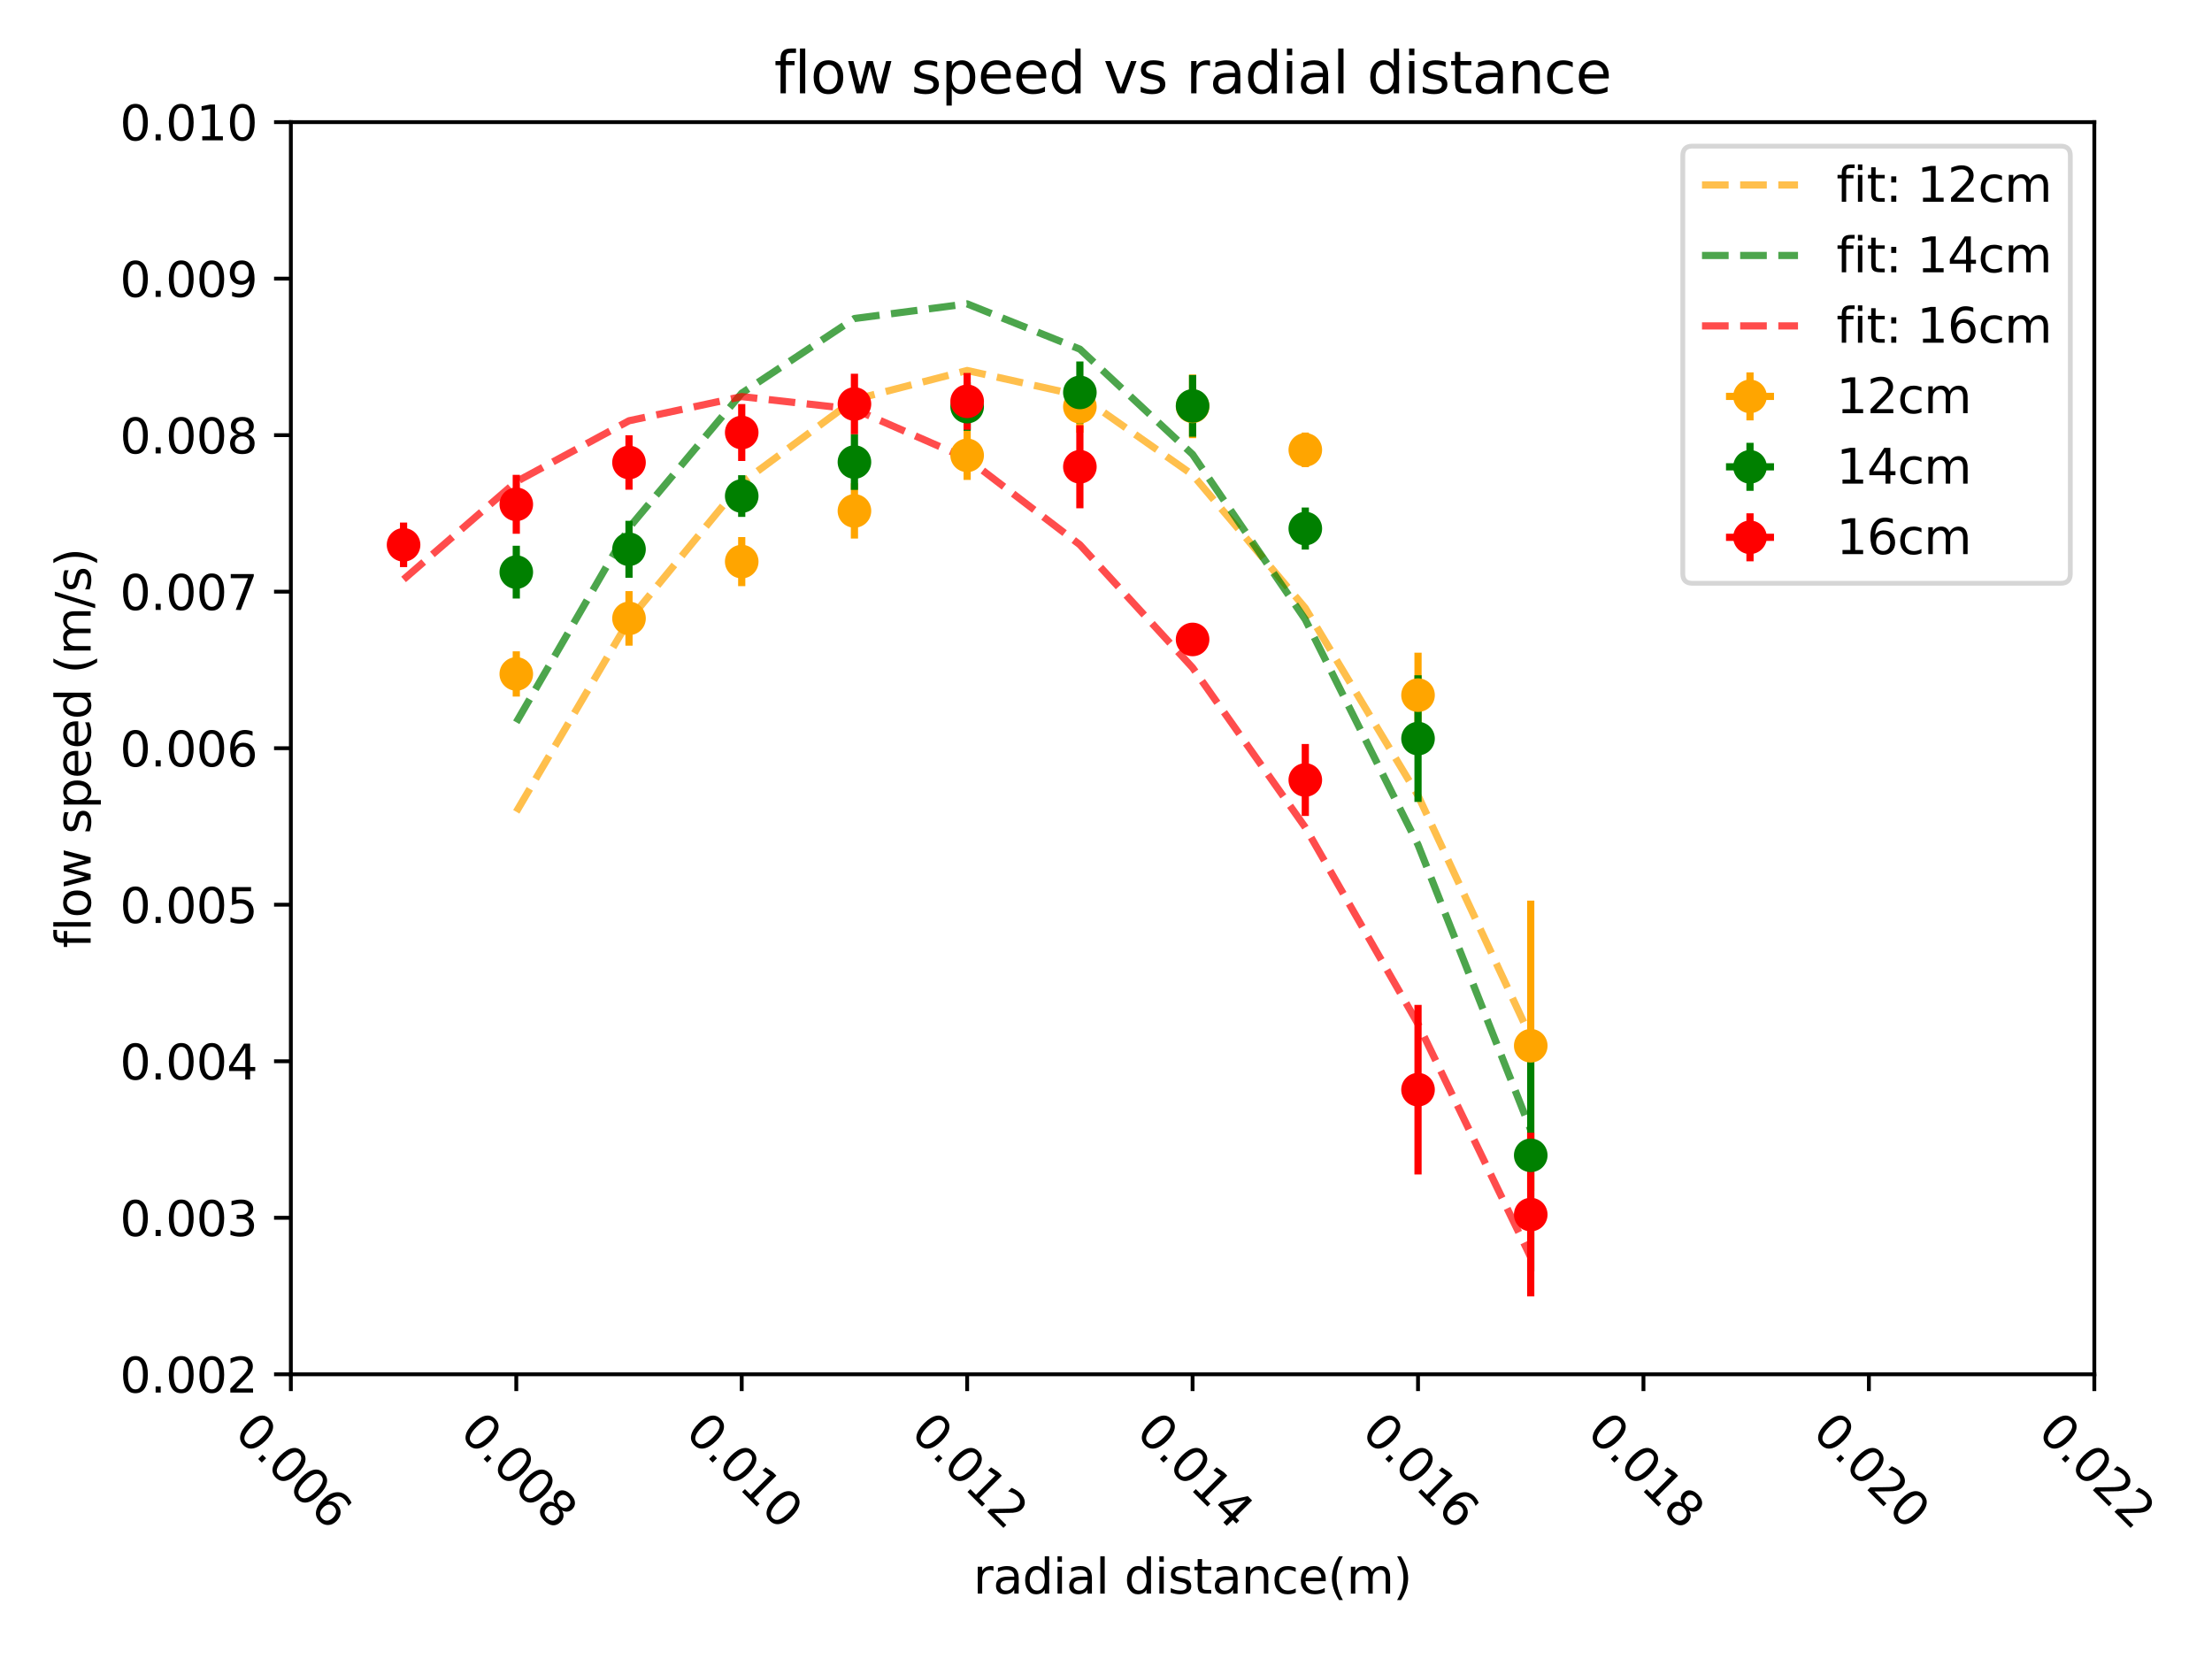 <?xml version="1.0" encoding="utf-8" standalone="no"?>
<!DOCTYPE svg PUBLIC "-//W3C//DTD SVG 1.1//EN"
  "http://www.w3.org/Graphics/SVG/1.1/DTD/svg11.dtd">
<svg xmlns:xlink="http://www.w3.org/1999/xlink" width="460.8pt" height="345.6pt" viewBox="0 0 460.8 345.6" xmlns="http://www.w3.org/2000/svg" version="1.1">
 <defs>
  <style type="text/css">*{stroke-linejoin: round; stroke-linecap: butt}</style>
 </defs>
 <g id="figure_1">
  <g id="patch_1">
   <path d="M 0 345.6 
L 460.8 345.6 
L 460.8 0 
L 0 0 
z
" style="fill: #ffffff"/>
  </g>
  <g id="axes_1">
   <g id="patch_2">
    <path d="M 60.59 286.291 
L 436.286 286.291 
L 436.286 25.44 
L 60.59 25.44 
z
" style="fill: #ffffff"/>
   </g>
   <g id="matplotlib.axis_1">
    <g id="xtick_1">
     <g id="line2d_1">
      <defs>
       <path id="m5f12d3d224" d="M 0 0 
L 0 3.5 
" style="stroke: #000000; stroke-width: 0.8"/>
      </defs>
      <g>
       <use xlink:href="#m5f12d3d224" x="60.59" y="286.291" style="stroke: #000000; stroke-width: 0.8"/>
      </g>
     </g>
     <g id="text_1">
      <!-- 0.006 -->
      <g transform="translate(48.517 298.664) rotate(-315) scale(0.1 -0.1)">
       <defs>
        <path id="DejaVuSans-30" d="M 2034 4250 
Q 1547 4250 1301 3770 
Q 1056 3291 1056 2328 
Q 1056 1369 1301 889 
Q 1547 409 2034 409 
Q 2525 409 2770 889 
Q 3016 1369 3016 2328 
Q 3016 3291 2770 3770 
Q 2525 4250 2034 4250 
z
M 2034 4750 
Q 2819 4750 3233 4129 
Q 3647 3509 3647 2328 
Q 3647 1150 3233 529 
Q 2819 -91 2034 -91 
Q 1250 -91 836 529 
Q 422 1150 422 2328 
Q 422 3509 836 4129 
Q 1250 4750 2034 4750 
z
" transform="scale(0.016)"/>
        <path id="DejaVuSans-2e" d="M 684 794 
L 1344 794 
L 1344 0 
L 684 0 
L 684 794 
z
" transform="scale(0.016)"/>
        <path id="DejaVuSans-36" d="M 2113 2584 
Q 1688 2584 1439 2293 
Q 1191 2003 1191 1497 
Q 1191 994 1439 701 
Q 1688 409 2113 409 
Q 2538 409 2786 701 
Q 3034 994 3034 1497 
Q 3034 2003 2786 2293 
Q 2538 2584 2113 2584 
z
M 3366 4563 
L 3366 3988 
Q 3128 4100 2886 4159 
Q 2644 4219 2406 4219 
Q 1781 4219 1451 3797 
Q 1122 3375 1075 2522 
Q 1259 2794 1537 2939 
Q 1816 3084 2150 3084 
Q 2853 3084 3261 2657 
Q 3669 2231 3669 1497 
Q 3669 778 3244 343 
Q 2819 -91 2113 -91 
Q 1303 -91 875 529 
Q 447 1150 447 2328 
Q 447 3434 972 4092 
Q 1497 4750 2381 4750 
Q 2619 4750 2861 4703 
Q 3103 4656 3366 4563 
z
" transform="scale(0.016)"/>
       </defs>
       <use xlink:href="#DejaVuSans-30"/>
       <use xlink:href="#DejaVuSans-2e" x="63.623"/>
       <use xlink:href="#DejaVuSans-30" x="95.41"/>
       <use xlink:href="#DejaVuSans-30" x="159.033"/>
       <use xlink:href="#DejaVuSans-36" x="222.656"/>
      </g>
     </g>
    </g>
    <g id="xtick_2">
     <g id="line2d_2">
      <g>
       <use xlink:href="#m5f12d3d224" x="107.552" y="286.291" style="stroke: #000000; stroke-width: 0.8"/>
      </g>
     </g>
     <g id="text_2">
      <!-- 0.008 -->
      <g transform="translate(95.479 298.664) rotate(-315) scale(0.1 -0.1)">
       <defs>
        <path id="DejaVuSans-38" d="M 2034 2216 
Q 1584 2216 1326 1975 
Q 1069 1734 1069 1313 
Q 1069 891 1326 650 
Q 1584 409 2034 409 
Q 2484 409 2743 651 
Q 3003 894 3003 1313 
Q 3003 1734 2745 1975 
Q 2488 2216 2034 2216 
z
M 1403 2484 
Q 997 2584 770 2862 
Q 544 3141 544 3541 
Q 544 4100 942 4425 
Q 1341 4750 2034 4750 
Q 2731 4750 3128 4425 
Q 3525 4100 3525 3541 
Q 3525 3141 3298 2862 
Q 3072 2584 2669 2484 
Q 3125 2378 3379 2068 
Q 3634 1759 3634 1313 
Q 3634 634 3220 271 
Q 2806 -91 2034 -91 
Q 1263 -91 848 271 
Q 434 634 434 1313 
Q 434 1759 690 2068 
Q 947 2378 1403 2484 
z
M 1172 3481 
Q 1172 3119 1398 2916 
Q 1625 2713 2034 2713 
Q 2441 2713 2670 2916 
Q 2900 3119 2900 3481 
Q 2900 3844 2670 4047 
Q 2441 4250 2034 4250 
Q 1625 4250 1398 4047 
Q 1172 3844 1172 3481 
z
" transform="scale(0.016)"/>
       </defs>
       <use xlink:href="#DejaVuSans-30"/>
       <use xlink:href="#DejaVuSans-2e" x="63.623"/>
       <use xlink:href="#DejaVuSans-30" x="95.41"/>
       <use xlink:href="#DejaVuSans-30" x="159.033"/>
       <use xlink:href="#DejaVuSans-38" x="222.656"/>
      </g>
     </g>
    </g>
    <g id="xtick_3">
     <g id="line2d_3">
      <g>
       <use xlink:href="#m5f12d3d224" x="154.514" y="286.291" style="stroke: #000000; stroke-width: 0.8"/>
      </g>
     </g>
     <g id="text_3">
      <!-- 0.010 -->
      <g transform="translate(142.441 298.664) rotate(-315) scale(0.1 -0.1)">
       <defs>
        <path id="DejaVuSans-31" d="M 794 531 
L 1825 531 
L 1825 4091 
L 703 3866 
L 703 4441 
L 1819 4666 
L 2450 4666 
L 2450 531 
L 3481 531 
L 3481 0 
L 794 0 
L 794 531 
z
" transform="scale(0.016)"/>
       </defs>
       <use xlink:href="#DejaVuSans-30"/>
       <use xlink:href="#DejaVuSans-2e" x="63.623"/>
       <use xlink:href="#DejaVuSans-30" x="95.41"/>
       <use xlink:href="#DejaVuSans-31" x="159.033"/>
       <use xlink:href="#DejaVuSans-30" x="222.656"/>
      </g>
     </g>
    </g>
    <g id="xtick_4">
     <g id="line2d_4">
      <g>
       <use xlink:href="#m5f12d3d224" x="201.476" y="286.291" style="stroke: #000000; stroke-width: 0.8"/>
      </g>
     </g>
     <g id="text_4">
      <!-- 0.012 -->
      <g transform="translate(189.403 298.664) rotate(-315) scale(0.1 -0.1)">
       <defs>
        <path id="DejaVuSans-32" d="M 1228 531 
L 3431 531 
L 3431 0 
L 469 0 
L 469 531 
Q 828 903 1448 1529 
Q 2069 2156 2228 2338 
Q 2531 2678 2651 2914 
Q 2772 3150 2772 3378 
Q 2772 3750 2511 3984 
Q 2250 4219 1831 4219 
Q 1534 4219 1204 4116 
Q 875 4013 500 3803 
L 500 4441 
Q 881 4594 1212 4672 
Q 1544 4750 1819 4750 
Q 2544 4750 2975 4387 
Q 3406 4025 3406 3419 
Q 3406 3131 3298 2873 
Q 3191 2616 2906 2266 
Q 2828 2175 2409 1742 
Q 1991 1309 1228 531 
z
" transform="scale(0.016)"/>
       </defs>
       <use xlink:href="#DejaVuSans-30"/>
       <use xlink:href="#DejaVuSans-2e" x="63.623"/>
       <use xlink:href="#DejaVuSans-30" x="95.41"/>
       <use xlink:href="#DejaVuSans-31" x="159.033"/>
       <use xlink:href="#DejaVuSans-32" x="222.656"/>
      </g>
     </g>
    </g>
    <g id="xtick_5">
     <g id="line2d_5">
      <g>
       <use xlink:href="#m5f12d3d224" x="248.438" y="286.291" style="stroke: #000000; stroke-width: 0.8"/>
      </g>
     </g>
     <g id="text_5">
      <!-- 0.014 -->
      <g transform="translate(236.365 298.664) rotate(-315) scale(0.1 -0.1)">
       <defs>
        <path id="DejaVuSans-34" d="M 2419 4116 
L 825 1625 
L 2419 1625 
L 2419 4116 
z
M 2253 4666 
L 3047 4666 
L 3047 1625 
L 3713 1625 
L 3713 1100 
L 3047 1100 
L 3047 0 
L 2419 0 
L 2419 1100 
L 313 1100 
L 313 1709 
L 2253 4666 
z
" transform="scale(0.016)"/>
       </defs>
       <use xlink:href="#DejaVuSans-30"/>
       <use xlink:href="#DejaVuSans-2e" x="63.623"/>
       <use xlink:href="#DejaVuSans-30" x="95.41"/>
       <use xlink:href="#DejaVuSans-31" x="159.033"/>
       <use xlink:href="#DejaVuSans-34" x="222.656"/>
      </g>
     </g>
    </g>
    <g id="xtick_6">
     <g id="line2d_6">
      <g>
       <use xlink:href="#m5f12d3d224" x="295.4" y="286.291" style="stroke: #000000; stroke-width: 0.8"/>
      </g>
     </g>
     <g id="text_6">
      <!-- 0.016 -->
      <g transform="translate(283.327 298.664) rotate(-315) scale(0.1 -0.1)">
       <use xlink:href="#DejaVuSans-30"/>
       <use xlink:href="#DejaVuSans-2e" x="63.623"/>
       <use xlink:href="#DejaVuSans-30" x="95.41"/>
       <use xlink:href="#DejaVuSans-31" x="159.033"/>
       <use xlink:href="#DejaVuSans-36" x="222.656"/>
      </g>
     </g>
    </g>
    <g id="xtick_7">
     <g id="line2d_7">
      <g>
       <use xlink:href="#m5f12d3d224" x="342.362" y="286.291" style="stroke: #000000; stroke-width: 0.8"/>
      </g>
     </g>
     <g id="text_7">
      <!-- 0.018 -->
      <g transform="translate(330.289 298.664) rotate(-315) scale(0.1 -0.1)">
       <use xlink:href="#DejaVuSans-30"/>
       <use xlink:href="#DejaVuSans-2e" x="63.623"/>
       <use xlink:href="#DejaVuSans-30" x="95.41"/>
       <use xlink:href="#DejaVuSans-31" x="159.033"/>
       <use xlink:href="#DejaVuSans-38" x="222.656"/>
      </g>
     </g>
    </g>
    <g id="xtick_8">
     <g id="line2d_8">
      <g>
       <use xlink:href="#m5f12d3d224" x="389.324" y="286.291" style="stroke: #000000; stroke-width: 0.8"/>
      </g>
     </g>
     <g id="text_8">
      <!-- 0.020 -->
      <g transform="translate(377.251 298.664) rotate(-315) scale(0.1 -0.1)">
       <use xlink:href="#DejaVuSans-30"/>
       <use xlink:href="#DejaVuSans-2e" x="63.623"/>
       <use xlink:href="#DejaVuSans-30" x="95.41"/>
       <use xlink:href="#DejaVuSans-32" x="159.033"/>
       <use xlink:href="#DejaVuSans-30" x="222.656"/>
      </g>
     </g>
    </g>
    <g id="xtick_9">
     <g id="line2d_9">
      <g>
       <use xlink:href="#m5f12d3d224" x="436.286" y="286.291" style="stroke: #000000; stroke-width: 0.8"/>
      </g>
     </g>
     <g id="text_9">
      <!-- 0.022 -->
      <g transform="translate(424.213 298.664) rotate(-315) scale(0.1 -0.1)">
       <use xlink:href="#DejaVuSans-30"/>
       <use xlink:href="#DejaVuSans-2e" x="63.623"/>
       <use xlink:href="#DejaVuSans-30" x="95.41"/>
       <use xlink:href="#DejaVuSans-32" x="159.033"/>
       <use xlink:href="#DejaVuSans-32" x="222.656"/>
      </g>
     </g>
    </g>
    <g id="text_10">
     <!-- radial distance(m) -->
     <g transform="translate(202.754 331.976) scale(0.1 -0.1)">
      <defs>
       <path id="DejaVuSans-72" d="M 2631 2963 
Q 2534 3019 2420 3045 
Q 2306 3072 2169 3072 
Q 1681 3072 1420 2755 
Q 1159 2438 1159 1844 
L 1159 0 
L 581 0 
L 581 3500 
L 1159 3500 
L 1159 2956 
Q 1341 3275 1631 3429 
Q 1922 3584 2338 3584 
Q 2397 3584 2469 3576 
Q 2541 3569 2628 3553 
L 2631 2963 
z
" transform="scale(0.016)"/>
       <path id="DejaVuSans-61" d="M 2194 1759 
Q 1497 1759 1228 1600 
Q 959 1441 959 1056 
Q 959 750 1161 570 
Q 1363 391 1709 391 
Q 2188 391 2477 730 
Q 2766 1069 2766 1631 
L 2766 1759 
L 2194 1759 
z
M 3341 1997 
L 3341 0 
L 2766 0 
L 2766 531 
Q 2569 213 2275 61 
Q 1981 -91 1556 -91 
Q 1019 -91 701 211 
Q 384 513 384 1019 
Q 384 1609 779 1909 
Q 1175 2209 1959 2209 
L 2766 2209 
L 2766 2266 
Q 2766 2663 2505 2880 
Q 2244 3097 1772 3097 
Q 1472 3097 1187 3025 
Q 903 2953 641 2809 
L 641 3341 
Q 956 3463 1253 3523 
Q 1550 3584 1831 3584 
Q 2591 3584 2966 3190 
Q 3341 2797 3341 1997 
z
" transform="scale(0.016)"/>
       <path id="DejaVuSans-64" d="M 2906 2969 
L 2906 4863 
L 3481 4863 
L 3481 0 
L 2906 0 
L 2906 525 
Q 2725 213 2448 61 
Q 2172 -91 1784 -91 
Q 1150 -91 751 415 
Q 353 922 353 1747 
Q 353 2572 751 3078 
Q 1150 3584 1784 3584 
Q 2172 3584 2448 3432 
Q 2725 3281 2906 2969 
z
M 947 1747 
Q 947 1113 1208 752 
Q 1469 391 1925 391 
Q 2381 391 2643 752 
Q 2906 1113 2906 1747 
Q 2906 2381 2643 2742 
Q 2381 3103 1925 3103 
Q 1469 3103 1208 2742 
Q 947 2381 947 1747 
z
" transform="scale(0.016)"/>
       <path id="DejaVuSans-69" d="M 603 3500 
L 1178 3500 
L 1178 0 
L 603 0 
L 603 3500 
z
M 603 4863 
L 1178 4863 
L 1178 4134 
L 603 4134 
L 603 4863 
z
" transform="scale(0.016)"/>
       <path id="DejaVuSans-6c" d="M 603 4863 
L 1178 4863 
L 1178 0 
L 603 0 
L 603 4863 
z
" transform="scale(0.016)"/>
       <path id="DejaVuSans-20" transform="scale(0.016)"/>
       <path id="DejaVuSans-73" d="M 2834 3397 
L 2834 2853 
Q 2591 2978 2328 3040 
Q 2066 3103 1784 3103 
Q 1356 3103 1142 2972 
Q 928 2841 928 2578 
Q 928 2378 1081 2264 
Q 1234 2150 1697 2047 
L 1894 2003 
Q 2506 1872 2764 1633 
Q 3022 1394 3022 966 
Q 3022 478 2636 193 
Q 2250 -91 1575 -91 
Q 1294 -91 989 -36 
Q 684 19 347 128 
L 347 722 
Q 666 556 975 473 
Q 1284 391 1588 391 
Q 1994 391 2212 530 
Q 2431 669 2431 922 
Q 2431 1156 2273 1281 
Q 2116 1406 1581 1522 
L 1381 1569 
Q 847 1681 609 1914 
Q 372 2147 372 2553 
Q 372 3047 722 3315 
Q 1072 3584 1716 3584 
Q 2034 3584 2315 3537 
Q 2597 3491 2834 3397 
z
" transform="scale(0.016)"/>
       <path id="DejaVuSans-74" d="M 1172 4494 
L 1172 3500 
L 2356 3500 
L 2356 3053 
L 1172 3053 
L 1172 1153 
Q 1172 725 1289 603 
Q 1406 481 1766 481 
L 2356 481 
L 2356 0 
L 1766 0 
Q 1100 0 847 248 
Q 594 497 594 1153 
L 594 3053 
L 172 3053 
L 172 3500 
L 594 3500 
L 594 4494 
L 1172 4494 
z
" transform="scale(0.016)"/>
       <path id="DejaVuSans-6e" d="M 3513 2113 
L 3513 0 
L 2938 0 
L 2938 2094 
Q 2938 2591 2744 2837 
Q 2550 3084 2163 3084 
Q 1697 3084 1428 2787 
Q 1159 2491 1159 1978 
L 1159 0 
L 581 0 
L 581 3500 
L 1159 3500 
L 1159 2956 
Q 1366 3272 1645 3428 
Q 1925 3584 2291 3584 
Q 2894 3584 3203 3211 
Q 3513 2838 3513 2113 
z
" transform="scale(0.016)"/>
       <path id="DejaVuSans-63" d="M 3122 3366 
L 3122 2828 
Q 2878 2963 2633 3030 
Q 2388 3097 2138 3097 
Q 1578 3097 1268 2742 
Q 959 2388 959 1747 
Q 959 1106 1268 751 
Q 1578 397 2138 397 
Q 2388 397 2633 464 
Q 2878 531 3122 666 
L 3122 134 
Q 2881 22 2623 -34 
Q 2366 -91 2075 -91 
Q 1284 -91 818 406 
Q 353 903 353 1747 
Q 353 2603 823 3093 
Q 1294 3584 2113 3584 
Q 2378 3584 2631 3529 
Q 2884 3475 3122 3366 
z
" transform="scale(0.016)"/>
       <path id="DejaVuSans-65" d="M 3597 1894 
L 3597 1613 
L 953 1613 
Q 991 1019 1311 708 
Q 1631 397 2203 397 
Q 2534 397 2845 478 
Q 3156 559 3463 722 
L 3463 178 
Q 3153 47 2828 -22 
Q 2503 -91 2169 -91 
Q 1331 -91 842 396 
Q 353 884 353 1716 
Q 353 2575 817 3079 
Q 1281 3584 2069 3584 
Q 2775 3584 3186 3129 
Q 3597 2675 3597 1894 
z
M 3022 2063 
Q 3016 2534 2758 2815 
Q 2500 3097 2075 3097 
Q 1594 3097 1305 2825 
Q 1016 2553 972 2059 
L 3022 2063 
z
" transform="scale(0.016)"/>
       <path id="DejaVuSans-28" d="M 1984 4856 
Q 1566 4138 1362 3434 
Q 1159 2731 1159 2009 
Q 1159 1288 1364 580 
Q 1569 -128 1984 -844 
L 1484 -844 
Q 1016 -109 783 600 
Q 550 1309 550 2009 
Q 550 2706 781 3412 
Q 1013 4119 1484 4856 
L 1984 4856 
z
" transform="scale(0.016)"/>
       <path id="DejaVuSans-6d" d="M 3328 2828 
Q 3544 3216 3844 3400 
Q 4144 3584 4550 3584 
Q 5097 3584 5394 3201 
Q 5691 2819 5691 2113 
L 5691 0 
L 5113 0 
L 5113 2094 
Q 5113 2597 4934 2840 
Q 4756 3084 4391 3084 
Q 3944 3084 3684 2787 
Q 3425 2491 3425 1978 
L 3425 0 
L 2847 0 
L 2847 2094 
Q 2847 2600 2669 2842 
Q 2491 3084 2119 3084 
Q 1678 3084 1418 2786 
Q 1159 2488 1159 1978 
L 1159 0 
L 581 0 
L 581 3500 
L 1159 3500 
L 1159 2956 
Q 1356 3278 1631 3431 
Q 1906 3584 2284 3584 
Q 2666 3584 2933 3390 
Q 3200 3197 3328 2828 
z
" transform="scale(0.016)"/>
       <path id="DejaVuSans-29" d="M 513 4856 
L 1013 4856 
Q 1481 4119 1714 3412 
Q 1947 2706 1947 2009 
Q 1947 1309 1714 600 
Q 1481 -109 1013 -844 
L 513 -844 
Q 928 -128 1133 580 
Q 1338 1288 1338 2009 
Q 1338 2731 1133 3434 
Q 928 4138 513 4856 
z
" transform="scale(0.016)"/>
      </defs>
      <use xlink:href="#DejaVuSans-72"/>
      <use xlink:href="#DejaVuSans-61" x="41.113"/>
      <use xlink:href="#DejaVuSans-64" x="102.393"/>
      <use xlink:href="#DejaVuSans-69" x="165.869"/>
      <use xlink:href="#DejaVuSans-61" x="193.652"/>
      <use xlink:href="#DejaVuSans-6c" x="254.932"/>
      <use xlink:href="#DejaVuSans-20" x="282.715"/>
      <use xlink:href="#DejaVuSans-64" x="314.502"/>
      <use xlink:href="#DejaVuSans-69" x="377.979"/>
      <use xlink:href="#DejaVuSans-73" x="405.762"/>
      <use xlink:href="#DejaVuSans-74" x="457.861"/>
      <use xlink:href="#DejaVuSans-61" x="497.07"/>
      <use xlink:href="#DejaVuSans-6e" x="558.35"/>
      <use xlink:href="#DejaVuSans-63" x="621.729"/>
      <use xlink:href="#DejaVuSans-65" x="676.709"/>
      <use xlink:href="#DejaVuSans-28" x="738.232"/>
      <use xlink:href="#DejaVuSans-6d" x="777.246"/>
      <use xlink:href="#DejaVuSans-29" x="874.658"/>
     </g>
    </g>
   </g>
   <g id="matplotlib.axis_2">
    <g id="ytick_1">
     <g id="line2d_10">
      <defs>
       <path id="m6da1256f87" d="M 0 0 
L -3.5 0 
" style="stroke: #000000; stroke-width: 0.8"/>
      </defs>
      <g>
       <use xlink:href="#m6da1256f87" x="60.59" y="286.291" style="stroke: #000000; stroke-width: 0.8"/>
      </g>
     </g>
     <g id="text_11">
      <!-- 0.002 -->
      <g transform="translate(24.962 290.091) scale(0.1 -0.1)">
       <use xlink:href="#DejaVuSans-30"/>
       <use xlink:href="#DejaVuSans-2e" x="63.623"/>
       <use xlink:href="#DejaVuSans-30" x="95.41"/>
       <use xlink:href="#DejaVuSans-30" x="159.033"/>
       <use xlink:href="#DejaVuSans-32" x="222.656"/>
      </g>
     </g>
    </g>
    <g id="ytick_2">
     <g id="line2d_11">
      <g>
       <use xlink:href="#m6da1256f87" x="60.59" y="253.685" style="stroke: #000000; stroke-width: 0.8"/>
      </g>
     </g>
     <g id="text_12">
      <!-- 0.003 -->
      <g transform="translate(24.962 257.484) scale(0.1 -0.1)">
       <defs>
        <path id="DejaVuSans-33" d="M 2597 2516 
Q 3050 2419 3304 2112 
Q 3559 1806 3559 1356 
Q 3559 666 3084 287 
Q 2609 -91 1734 -91 
Q 1441 -91 1130 -33 
Q 819 25 488 141 
L 488 750 
Q 750 597 1062 519 
Q 1375 441 1716 441 
Q 2309 441 2620 675 
Q 2931 909 2931 1356 
Q 2931 1769 2642 2001 
Q 2353 2234 1838 2234 
L 1294 2234 
L 1294 2753 
L 1863 2753 
Q 2328 2753 2575 2939 
Q 2822 3125 2822 3475 
Q 2822 3834 2567 4026 
Q 2313 4219 1838 4219 
Q 1578 4219 1281 4162 
Q 984 4106 628 3988 
L 628 4550 
Q 988 4650 1302 4700 
Q 1616 4750 1894 4750 
Q 2613 4750 3031 4423 
Q 3450 4097 3450 3541 
Q 3450 3153 3228 2886 
Q 3006 2619 2597 2516 
z
" transform="scale(0.016)"/>
       </defs>
       <use xlink:href="#DejaVuSans-30"/>
       <use xlink:href="#DejaVuSans-2e" x="63.623"/>
       <use xlink:href="#DejaVuSans-30" x="95.41"/>
       <use xlink:href="#DejaVuSans-30" x="159.033"/>
       <use xlink:href="#DejaVuSans-33" x="222.656"/>
      </g>
     </g>
    </g>
    <g id="ytick_3">
     <g id="line2d_12">
      <g>
       <use xlink:href="#m6da1256f87" x="60.59" y="221.078" style="stroke: #000000; stroke-width: 0.8"/>
      </g>
     </g>
     <g id="text_13">
      <!-- 0.004 -->
      <g transform="translate(24.962 224.878) scale(0.1 -0.1)">
       <use xlink:href="#DejaVuSans-30"/>
       <use xlink:href="#DejaVuSans-2e" x="63.623"/>
       <use xlink:href="#DejaVuSans-30" x="95.41"/>
       <use xlink:href="#DejaVuSans-30" x="159.033"/>
       <use xlink:href="#DejaVuSans-34" x="222.656"/>
      </g>
     </g>
    </g>
    <g id="ytick_4">
     <g id="line2d_13">
      <g>
       <use xlink:href="#m6da1256f87" x="60.59" y="188.472" style="stroke: #000000; stroke-width: 0.8"/>
      </g>
     </g>
     <g id="text_14">
      <!-- 0.005 -->
      <g transform="translate(24.962 192.271) scale(0.1 -0.1)">
       <defs>
        <path id="DejaVuSans-35" d="M 691 4666 
L 3169 4666 
L 3169 4134 
L 1269 4134 
L 1269 2991 
Q 1406 3038 1543 3061 
Q 1681 3084 1819 3084 
Q 2600 3084 3056 2656 
Q 3513 2228 3513 1497 
Q 3513 744 3044 326 
Q 2575 -91 1722 -91 
Q 1428 -91 1123 -41 
Q 819 9 494 109 
L 494 744 
Q 775 591 1075 516 
Q 1375 441 1709 441 
Q 2250 441 2565 725 
Q 2881 1009 2881 1497 
Q 2881 1984 2565 2268 
Q 2250 2553 1709 2553 
Q 1456 2553 1204 2497 
Q 953 2441 691 2322 
L 691 4666 
z
" transform="scale(0.016)"/>
       </defs>
       <use xlink:href="#DejaVuSans-30"/>
       <use xlink:href="#DejaVuSans-2e" x="63.623"/>
       <use xlink:href="#DejaVuSans-30" x="95.41"/>
       <use xlink:href="#DejaVuSans-30" x="159.033"/>
       <use xlink:href="#DejaVuSans-35" x="222.656"/>
      </g>
     </g>
    </g>
    <g id="ytick_5">
     <g id="line2d_14">
      <g>
       <use xlink:href="#m6da1256f87" x="60.59" y="155.866" style="stroke: #000000; stroke-width: 0.8"/>
      </g>
     </g>
     <g id="text_15">
      <!-- 0.006 -->
      <g transform="translate(24.962 159.665) scale(0.1 -0.1)">
       <use xlink:href="#DejaVuSans-30"/>
       <use xlink:href="#DejaVuSans-2e" x="63.623"/>
       <use xlink:href="#DejaVuSans-30" x="95.41"/>
       <use xlink:href="#DejaVuSans-30" x="159.033"/>
       <use xlink:href="#DejaVuSans-36" x="222.656"/>
      </g>
     </g>
    </g>
    <g id="ytick_6">
     <g id="line2d_15">
      <g>
       <use xlink:href="#m6da1256f87" x="60.59" y="123.259" style="stroke: #000000; stroke-width: 0.8"/>
      </g>
     </g>
     <g id="text_16">
      <!-- 0.007 -->
      <g transform="translate(24.962 127.058) scale(0.1 -0.1)">
       <defs>
        <path id="DejaVuSans-37" d="M 525 4666 
L 3525 4666 
L 3525 4397 
L 1831 0 
L 1172 0 
L 2766 4134 
L 525 4134 
L 525 4666 
z
" transform="scale(0.016)"/>
       </defs>
       <use xlink:href="#DejaVuSans-30"/>
       <use xlink:href="#DejaVuSans-2e" x="63.623"/>
       <use xlink:href="#DejaVuSans-30" x="95.41"/>
       <use xlink:href="#DejaVuSans-30" x="159.033"/>
       <use xlink:href="#DejaVuSans-37" x="222.656"/>
      </g>
     </g>
    </g>
    <g id="ytick_7">
     <g id="line2d_16">
      <g>
       <use xlink:href="#m6da1256f87" x="60.59" y="90.653" style="stroke: #000000; stroke-width: 0.8"/>
      </g>
     </g>
     <g id="text_17">
      <!-- 0.008 -->
      <g transform="translate(24.962 94.452) scale(0.1 -0.1)">
       <use xlink:href="#DejaVuSans-30"/>
       <use xlink:href="#DejaVuSans-2e" x="63.623"/>
       <use xlink:href="#DejaVuSans-30" x="95.41"/>
       <use xlink:href="#DejaVuSans-30" x="159.033"/>
       <use xlink:href="#DejaVuSans-38" x="222.656"/>
      </g>
     </g>
    </g>
    <g id="ytick_8">
     <g id="line2d_17">
      <g>
       <use xlink:href="#m6da1256f87" x="60.59" y="58.046" style="stroke: #000000; stroke-width: 0.8"/>
      </g>
     </g>
     <g id="text_18">
      <!-- 0.009 -->
      <g transform="translate(24.962 61.846) scale(0.1 -0.1)">
       <defs>
        <path id="DejaVuSans-39" d="M 703 97 
L 703 672 
Q 941 559 1184 500 
Q 1428 441 1663 441 
Q 2288 441 2617 861 
Q 2947 1281 2994 2138 
Q 2813 1869 2534 1725 
Q 2256 1581 1919 1581 
Q 1219 1581 811 2004 
Q 403 2428 403 3163 
Q 403 3881 828 4315 
Q 1253 4750 1959 4750 
Q 2769 4750 3195 4129 
Q 3622 3509 3622 2328 
Q 3622 1225 3098 567 
Q 2575 -91 1691 -91 
Q 1453 -91 1209 -44 
Q 966 3 703 97 
z
M 1959 2075 
Q 2384 2075 2632 2365 
Q 2881 2656 2881 3163 
Q 2881 3666 2632 3958 
Q 2384 4250 1959 4250 
Q 1534 4250 1286 3958 
Q 1038 3666 1038 3163 
Q 1038 2656 1286 2365 
Q 1534 2075 1959 2075 
z
" transform="scale(0.016)"/>
       </defs>
       <use xlink:href="#DejaVuSans-30"/>
       <use xlink:href="#DejaVuSans-2e" x="63.623"/>
       <use xlink:href="#DejaVuSans-30" x="95.41"/>
       <use xlink:href="#DejaVuSans-30" x="159.033"/>
       <use xlink:href="#DejaVuSans-39" x="222.656"/>
      </g>
     </g>
    </g>
    <g id="ytick_9">
     <g id="line2d_18">
      <g>
       <use xlink:href="#m6da1256f87" x="60.59" y="25.44" style="stroke: #000000; stroke-width: 0.8"/>
      </g>
     </g>
     <g id="text_19">
      <!-- 0.010 -->
      <g transform="translate(24.962 29.239) scale(0.1 -0.1)">
       <use xlink:href="#DejaVuSans-30"/>
       <use xlink:href="#DejaVuSans-2e" x="63.623"/>
       <use xlink:href="#DejaVuSans-30" x="95.41"/>
       <use xlink:href="#DejaVuSans-31" x="159.033"/>
       <use xlink:href="#DejaVuSans-30" x="222.656"/>
      </g>
     </g>
    </g>
    <g id="text_20">
     <!-- flow speed (m/s) -->
     <g transform="translate(18.882 197.509) rotate(-90) scale(0.1 -0.1)">
      <defs>
       <path id="DejaVuSans-66" d="M 2375 4863 
L 2375 4384 
L 1825 4384 
Q 1516 4384 1395 4259 
Q 1275 4134 1275 3809 
L 1275 3500 
L 2222 3500 
L 2222 3053 
L 1275 3053 
L 1275 0 
L 697 0 
L 697 3053 
L 147 3053 
L 147 3500 
L 697 3500 
L 697 3744 
Q 697 4328 969 4595 
Q 1241 4863 1831 4863 
L 2375 4863 
z
" transform="scale(0.016)"/>
       <path id="DejaVuSans-6f" d="M 1959 3097 
Q 1497 3097 1228 2736 
Q 959 2375 959 1747 
Q 959 1119 1226 758 
Q 1494 397 1959 397 
Q 2419 397 2687 759 
Q 2956 1122 2956 1747 
Q 2956 2369 2687 2733 
Q 2419 3097 1959 3097 
z
M 1959 3584 
Q 2709 3584 3137 3096 
Q 3566 2609 3566 1747 
Q 3566 888 3137 398 
Q 2709 -91 1959 -91 
Q 1206 -91 779 398 
Q 353 888 353 1747 
Q 353 2609 779 3096 
Q 1206 3584 1959 3584 
z
" transform="scale(0.016)"/>
       <path id="DejaVuSans-77" d="M 269 3500 
L 844 3500 
L 1563 769 
L 2278 3500 
L 2956 3500 
L 3675 769 
L 4391 3500 
L 4966 3500 
L 4050 0 
L 3372 0 
L 2619 2869 
L 1863 0 
L 1184 0 
L 269 3500 
z
" transform="scale(0.016)"/>
       <path id="DejaVuSans-70" d="M 1159 525 
L 1159 -1331 
L 581 -1331 
L 581 3500 
L 1159 3500 
L 1159 2969 
Q 1341 3281 1617 3432 
Q 1894 3584 2278 3584 
Q 2916 3584 3314 3078 
Q 3713 2572 3713 1747 
Q 3713 922 3314 415 
Q 2916 -91 2278 -91 
Q 1894 -91 1617 61 
Q 1341 213 1159 525 
z
M 3116 1747 
Q 3116 2381 2855 2742 
Q 2594 3103 2138 3103 
Q 1681 3103 1420 2742 
Q 1159 2381 1159 1747 
Q 1159 1113 1420 752 
Q 1681 391 2138 391 
Q 2594 391 2855 752 
Q 3116 1113 3116 1747 
z
" transform="scale(0.016)"/>
       <path id="DejaVuSans-2f" d="M 1625 4666 
L 2156 4666 
L 531 -594 
L 0 -594 
L 1625 4666 
z
" transform="scale(0.016)"/>
      </defs>
      <use xlink:href="#DejaVuSans-66"/>
      <use xlink:href="#DejaVuSans-6c" x="35.205"/>
      <use xlink:href="#DejaVuSans-6f" x="62.988"/>
      <use xlink:href="#DejaVuSans-77" x="124.17"/>
      <use xlink:href="#DejaVuSans-20" x="205.957"/>
      <use xlink:href="#DejaVuSans-73" x="237.744"/>
      <use xlink:href="#DejaVuSans-70" x="289.844"/>
      <use xlink:href="#DejaVuSans-65" x="353.32"/>
      <use xlink:href="#DejaVuSans-65" x="414.844"/>
      <use xlink:href="#DejaVuSans-64" x="476.367"/>
      <use xlink:href="#DejaVuSans-20" x="539.844"/>
      <use xlink:href="#DejaVuSans-28" x="571.631"/>
      <use xlink:href="#DejaVuSans-6d" x="610.645"/>
      <use xlink:href="#DejaVuSans-2f" x="708.057"/>
      <use xlink:href="#DejaVuSans-73" x="741.748"/>
      <use xlink:href="#DejaVuSans-29" x="793.848"/>
     </g>
    </g>
   </g>
   <g id="LineCollection_1">
    <path d="M 107.317 140.393 
L 107.787 140.393 
" clip-path="url(#p50422056af)" style="fill: none; stroke: #ffa500; stroke-width: 1.5"/>
    <path d="M 130.798 128.822 
L 131.268 128.822 
" clip-path="url(#p50422056af)" style="fill: none; stroke: #ffa500; stroke-width: 1.5"/>
    <path d="M 154.279 116.993 
L 154.749 116.993 
" clip-path="url(#p50422056af)" style="fill: none; stroke: #ffa500; stroke-width: 1.5"/>
    <path d="M 177.76 106.435 
L 178.23 106.435 
" clip-path="url(#p50422056af)" style="fill: none; stroke: #ffa500; stroke-width: 1.5"/>
    <path d="M 201.241 94.858 
L 201.711 94.858 
" clip-path="url(#p50422056af)" style="fill: none; stroke: #ffa500; stroke-width: 1.5"/>
    <path d="M 224.722 84.714 
L 225.192 84.714 
" clip-path="url(#p50422056af)" style="fill: none; stroke: #ffa500; stroke-width: 1.5"/>
    <path d="M 248.203 84.648 
L 248.673 84.648 
" clip-path="url(#p50422056af)" style="fill: none; stroke: #ffa500; stroke-width: 1.5"/>
    <path d="M 271.684 93.714 
L 272.154 93.714 
" clip-path="url(#p50422056af)" style="fill: none; stroke: #ffa500; stroke-width: 1.5"/>
    <path d="M 295.165 144.813 
L 295.635 144.813 
" clip-path="url(#p50422056af)" style="fill: none; stroke: #ffa500; stroke-width: 1.5"/>
    <path d="M 318.646 217.847 
L 319.116 217.847 
" clip-path="url(#p50422056af)" style="fill: none; stroke: #ffa500; stroke-width: 1.5"/>
   </g>
   <g id="LineCollection_2">
    <path d="M 107.552 145.103 
L 107.552 135.683 
" clip-path="url(#p50422056af)" style="fill: none; stroke: #ffa500; stroke-width: 1.5"/>
    <path d="M 131.033 134.501 
L 131.033 123.143 
" clip-path="url(#p50422056af)" style="fill: none; stroke: #ffa500; stroke-width: 1.5"/>
    <path d="M 154.514 122.107 
L 154.514 111.879 
" clip-path="url(#p50422056af)" style="fill: none; stroke: #ffa500; stroke-width: 1.5"/>
    <path d="M 177.995 112.194 
L 177.995 100.675 
" clip-path="url(#p50422056af)" style="fill: none; stroke: #ffa500; stroke-width: 1.5"/>
    <path d="M 201.476 99.979 
L 201.476 89.738 
" clip-path="url(#p50422056af)" style="fill: none; stroke: #ffa500; stroke-width: 1.5"/>
    <path d="M 224.957 90.141 
L 224.957 79.287 
" clip-path="url(#p50422056af)" style="fill: none; stroke: #ffa500; stroke-width: 1.5"/>
    <path d="M 248.438 91.28 
L 248.438 78.017 
" clip-path="url(#p50422056af)" style="fill: none; stroke: #ffa500; stroke-width: 1.5"/>
    <path d="M 271.919 97.322 
L 271.919 90.107 
" clip-path="url(#p50422056af)" style="fill: none; stroke: #ffa500; stroke-width: 1.5"/>
    <path d="M 295.4 153.658 
L 295.4 135.967 
" clip-path="url(#p50422056af)" style="fill: none; stroke: #ffa500; stroke-width: 1.5"/>
    <path d="M 318.881 248.084 
L 318.881 187.61 
" clip-path="url(#p50422056af)" style="fill: none; stroke: #ffa500; stroke-width: 1.5"/>
   </g>
   <g id="line2d_19">
    <path d="M 107.552 169.113 
L 131.033 129.209 
L 154.514 100.586 
L 177.995 83.243 
L 201.476 77.181 
L 224.957 82.4 
L 248.438 98.9 
L 271.919 126.68 
L 295.4 165.741 
L 318.881 216.083 
" clip-path="url(#p50422056af)" style="fill: none; stroke-dasharray: 5.55,2.4; stroke-dashoffset: 0; stroke: #ffa500; stroke-opacity: 0.7; stroke-width: 1.5"/>
   </g>
   <g id="LineCollection_3">
    <path d="M 107.317 119.185 
L 107.787 119.185 
" clip-path="url(#p50422056af)" style="fill: none; stroke: #008000; stroke-width: 1.5"/>
    <path d="M 130.798 114.422 
L 131.268 114.422 
" clip-path="url(#p50422056af)" style="fill: none; stroke: #008000; stroke-width: 1.5"/>
    <path d="M 154.279 103.335 
L 154.749 103.335 
" clip-path="url(#p50422056af)" style="fill: none; stroke: #008000; stroke-width: 1.5"/>
    <path d="M 177.76 96.255 
L 178.23 96.255 
" clip-path="url(#p50422056af)" style="fill: none; stroke: #008000; stroke-width: 1.5"/>
    <path d="M 201.241 84.708 
L 201.711 84.708 
" clip-path="url(#p50422056af)" style="fill: none; stroke: #008000; stroke-width: 1.5"/>
    <path d="M 224.722 81.749 
L 225.192 81.749 
" clip-path="url(#p50422056af)" style="fill: none; stroke: #008000; stroke-width: 1.5"/>
    <path d="M 248.203 84.556 
L 248.673 84.556 
" clip-path="url(#p50422056af)" style="fill: none; stroke: #008000; stroke-width: 1.5"/>
    <path d="M 271.684 110.109 
L 272.154 110.109 
" clip-path="url(#p50422056af)" style="fill: none; stroke: #008000; stroke-width: 1.5"/>
    <path d="M 295.165 153.861 
L 295.635 153.861 
" clip-path="url(#p50422056af)" style="fill: none; stroke: #008000; stroke-width: 1.5"/>
    <path d="M 318.646 240.674 
L 319.116 240.674 
" clip-path="url(#p50422056af)" style="fill: none; stroke: #008000; stroke-width: 1.5"/>
   </g>
   <g id="LineCollection_4">
    <path d="M 107.552 124.684 
L 107.552 113.686 
" clip-path="url(#p50422056af)" style="fill: none; stroke: #008000; stroke-width: 1.5"/>
    <path d="M 131.033 120.357 
L 131.033 108.488 
" clip-path="url(#p50422056af)" style="fill: none; stroke: #008000; stroke-width: 1.5"/>
    <path d="M 154.514 107.682 
L 154.514 98.988 
" clip-path="url(#p50422056af)" style="fill: none; stroke: #008000; stroke-width: 1.5"/>
    <path d="M 177.995 102.049 
L 177.995 90.462 
" clip-path="url(#p50422056af)" style="fill: none; stroke: #008000; stroke-width: 1.5"/>
    <path d="M 201.476 89.751 
L 201.476 79.666 
" clip-path="url(#p50422056af)" style="fill: none; stroke: #008000; stroke-width: 1.5"/>
    <path d="M 224.957 88.198 
L 224.957 75.3 
" clip-path="url(#p50422056af)" style="fill: none; stroke: #008000; stroke-width: 1.5"/>
    <path d="M 248.438 90.978 
L 248.438 78.133 
" clip-path="url(#p50422056af)" style="fill: none; stroke: #008000; stroke-width: 1.5"/>
    <path d="M 271.919 114.486 
L 271.919 105.732 
" clip-path="url(#p50422056af)" style="fill: none; stroke: #008000; stroke-width: 1.5"/>
    <path d="M 295.4 167.054 
L 295.4 140.669 
" clip-path="url(#p50422056af)" style="fill: none; stroke: #008000; stroke-width: 1.5"/>
    <path d="M 318.881 264.819 
L 318.881 216.528 
" clip-path="url(#p50422056af)" style="fill: none; stroke: #008000; stroke-width: 1.5"/>
   </g>
   <g id="line2d_20">
    <path d="M 107.552 150.47 
L 131.033 109.942 
L 154.514 81.904 
L 177.995 66.356 
L 201.476 63.299 
L 224.957 72.733 
L 248.438 94.658 
L 271.919 129.072 
L 295.4 175.978 
L 318.881 235.374 
" clip-path="url(#p50422056af)" style="fill: none; stroke-dasharray: 5.55,2.4; stroke-dashoffset: 0; stroke: #008000; stroke-opacity: 0.7; stroke-width: 1.5"/>
   </g>
   <g id="LineCollection_5">
    <path d="M 83.836 113.499 
L 84.306 113.499 
" clip-path="url(#p50422056af)" style="fill: none; stroke: #ff0000; stroke-width: 1.5"/>
    <path d="M 107.317 105.058 
L 107.787 105.058 
" clip-path="url(#p50422056af)" style="fill: none; stroke: #ff0000; stroke-width: 1.5"/>
    <path d="M 130.798 96.343 
L 131.268 96.343 
" clip-path="url(#p50422056af)" style="fill: none; stroke: #ff0000; stroke-width: 1.5"/>
    <path d="M 154.279 90.099 
L 154.749 90.099 
" clip-path="url(#p50422056af)" style="fill: none; stroke: #ff0000; stroke-width: 1.5"/>
    <path d="M 177.76 84.162 
L 178.23 84.162 
" clip-path="url(#p50422056af)" style="fill: none; stroke: #ff0000; stroke-width: 1.5"/>
    <path d="M 201.241 83.606 
L 201.711 83.606 
" clip-path="url(#p50422056af)" style="fill: none; stroke: #ff0000; stroke-width: 1.5"/>
    <path d="M 224.722 97.239 
L 225.192 97.239 
" clip-path="url(#p50422056af)" style="fill: none; stroke: #ff0000; stroke-width: 1.5"/>
    <path d="M 248.203 133.207 
L 248.673 133.207 
" clip-path="url(#p50422056af)" style="fill: none; stroke: #ff0000; stroke-width: 1.5"/>
    <path d="M 271.684 162.483 
L 272.154 162.483 
" clip-path="url(#p50422056af)" style="fill: none; stroke: #ff0000; stroke-width: 1.5"/>
    <path d="M 295.165 227.001 
L 295.635 227.001 
" clip-path="url(#p50422056af)" style="fill: none; stroke: #ff0000; stroke-width: 1.5"/>
    <path d="M 318.646 253.02 
L 319.116 253.02 
" clip-path="url(#p50422056af)" style="fill: none; stroke: #ff0000; stroke-width: 1.5"/>
   </g>
   <g id="LineCollection_6">
    <path d="M 84.071 118.137 
L 84.071 108.861 
" clip-path="url(#p50422056af)" style="fill: none; stroke: #ff0000; stroke-width: 1.5"/>
    <path d="M 107.552 111.192 
L 107.552 98.924 
" clip-path="url(#p50422056af)" style="fill: none; stroke: #ff0000; stroke-width: 1.5"/>
    <path d="M 131.033 102.011 
L 131.033 90.674 
" clip-path="url(#p50422056af)" style="fill: none; stroke: #ff0000; stroke-width: 1.5"/>
    <path d="M 154.514 96.027 
L 154.514 84.17 
" clip-path="url(#p50422056af)" style="fill: none; stroke: #ff0000; stroke-width: 1.5"/>
    <path d="M 177.995 90.464 
L 177.995 77.859 
" clip-path="url(#p50422056af)" style="fill: none; stroke: #ff0000; stroke-width: 1.5"/>
    <path d="M 201.476 89.518 
L 201.476 77.694 
" clip-path="url(#p50422056af)" style="fill: none; stroke: #ff0000; stroke-width: 1.5"/>
    <path d="M 224.957 105.891 
L 224.957 88.587 
" clip-path="url(#p50422056af)" style="fill: none; stroke: #ff0000; stroke-width: 1.5"/>
    <path d="M 248.438 135.254 
L 248.438 131.16 
" clip-path="url(#p50422056af)" style="fill: none; stroke: #ff0000; stroke-width: 1.5"/>
    <path d="M 271.919 169.98 
L 271.919 154.986 
" clip-path="url(#p50422056af)" style="fill: none; stroke: #ff0000; stroke-width: 1.5"/>
    <path d="M 295.4 244.665 
L 295.4 209.338 
" clip-path="url(#p50422056af)" style="fill: none; stroke: #ff0000; stroke-width: 1.5"/>
    <path d="M 318.881 270.07 
L 318.881 235.969 
" clip-path="url(#p50422056af)" style="fill: none; stroke: #ff0000; stroke-width: 1.5"/>
   </g>
   <g id="line2d_21">
    <path d="M 84.071 120.708 
L 107.552 100.35 
L 131.033 87.653 
L 154.514 82.618 
L 177.995 85.245 
L 201.476 95.533 
L 224.957 113.483 
L 248.438 139.095 
L 271.919 172.368 
L 295.4 213.303 
L 318.881 261.9 
" clip-path="url(#p50422056af)" style="fill: none; stroke-dasharray: 5.55,2.4; stroke-dashoffset: 0; stroke: #ff0000; stroke-opacity: 0.7; stroke-width: 1.5"/>
   </g>
   <g id="line2d_22">
    <defs>
     <path id="m120517e841" d="M 0 3 
C 0.796 3 1.559 2.684 2.121 2.121 
C 2.684 1.559 3 0.796 3 0 
C 3 -0.796 2.684 -1.559 2.121 -2.121 
C 1.559 -2.684 0.796 -3 0 -3 
C -0.796 -3 -1.559 -2.684 -2.121 -2.121 
C -2.684 -1.559 -3 -0.796 -3 0 
C -3 0.796 -2.684 1.559 -2.121 2.121 
C -1.559 2.684 -0.796 3 0 3 
z
" style="stroke: #ffa500"/>
    </defs>
    <g clip-path="url(#p50422056af)">
     <use xlink:href="#m120517e841" x="107.552" y="140.393" style="fill: #ffa500; stroke: #ffa500"/>
     <use xlink:href="#m120517e841" x="131.033" y="128.822" style="fill: #ffa500; stroke: #ffa500"/>
     <use xlink:href="#m120517e841" x="154.514" y="116.993" style="fill: #ffa500; stroke: #ffa500"/>
     <use xlink:href="#m120517e841" x="177.995" y="106.435" style="fill: #ffa500; stroke: #ffa500"/>
     <use xlink:href="#m120517e841" x="201.476" y="94.858" style="fill: #ffa500; stroke: #ffa500"/>
     <use xlink:href="#m120517e841" x="224.957" y="84.714" style="fill: #ffa500; stroke: #ffa500"/>
     <use xlink:href="#m120517e841" x="248.438" y="84.648" style="fill: #ffa500; stroke: #ffa500"/>
     <use xlink:href="#m120517e841" x="271.919" y="93.714" style="fill: #ffa500; stroke: #ffa500"/>
     <use xlink:href="#m120517e841" x="295.4" y="144.813" style="fill: #ffa500; stroke: #ffa500"/>
     <use xlink:href="#m120517e841" x="318.881" y="217.847" style="fill: #ffa500; stroke: #ffa500"/>
    </g>
   </g>
   <g id="line2d_23">
    <defs>
     <path id="m7eecb4c288" d="M 0 3 
C 0.796 3 1.559 2.684 2.121 2.121 
C 2.684 1.559 3 0.796 3 0 
C 3 -0.796 2.684 -1.559 2.121 -2.121 
C 1.559 -2.684 0.796 -3 0 -3 
C -0.796 -3 -1.559 -2.684 -2.121 -2.121 
C -2.684 -1.559 -3 -0.796 -3 0 
C -3 0.796 -2.684 1.559 -2.121 2.121 
C -1.559 2.684 -0.796 3 0 3 
z
" style="stroke: #008000"/>
    </defs>
    <g clip-path="url(#p50422056af)">
     <use xlink:href="#m7eecb4c288" x="107.552" y="119.185" style="fill: #008000; stroke: #008000"/>
     <use xlink:href="#m7eecb4c288" x="131.033" y="114.422" style="fill: #008000; stroke: #008000"/>
     <use xlink:href="#m7eecb4c288" x="154.514" y="103.335" style="fill: #008000; stroke: #008000"/>
     <use xlink:href="#m7eecb4c288" x="177.995" y="96.255" style="fill: #008000; stroke: #008000"/>
     <use xlink:href="#m7eecb4c288" x="201.476" y="84.708" style="fill: #008000; stroke: #008000"/>
     <use xlink:href="#m7eecb4c288" x="224.957" y="81.749" style="fill: #008000; stroke: #008000"/>
     <use xlink:href="#m7eecb4c288" x="248.438" y="84.556" style="fill: #008000; stroke: #008000"/>
     <use xlink:href="#m7eecb4c288" x="271.919" y="110.109" style="fill: #008000; stroke: #008000"/>
     <use xlink:href="#m7eecb4c288" x="295.4" y="153.861" style="fill: #008000; stroke: #008000"/>
     <use xlink:href="#m7eecb4c288" x="318.881" y="240.674" style="fill: #008000; stroke: #008000"/>
    </g>
   </g>
   <g id="line2d_24">
    <defs>
     <path id="mad9007eb90" d="M 0 3 
C 0.796 3 1.559 2.684 2.121 2.121 
C 2.684 1.559 3 0.796 3 0 
C 3 -0.796 2.684 -1.559 2.121 -2.121 
C 1.559 -2.684 0.796 -3 0 -3 
C -0.796 -3 -1.559 -2.684 -2.121 -2.121 
C -2.684 -1.559 -3 -0.796 -3 0 
C -3 0.796 -2.684 1.559 -2.121 2.121 
C -1.559 2.684 -0.796 3 0 3 
z
" style="stroke: #ff0000"/>
    </defs>
    <g clip-path="url(#p50422056af)">
     <use xlink:href="#mad9007eb90" x="84.071" y="113.499" style="fill: #ff0000; stroke: #ff0000"/>
     <use xlink:href="#mad9007eb90" x="107.552" y="105.058" style="fill: #ff0000; stroke: #ff0000"/>
     <use xlink:href="#mad9007eb90" x="131.033" y="96.343" style="fill: #ff0000; stroke: #ff0000"/>
     <use xlink:href="#mad9007eb90" x="154.514" y="90.099" style="fill: #ff0000; stroke: #ff0000"/>
     <use xlink:href="#mad9007eb90" x="177.995" y="84.162" style="fill: #ff0000; stroke: #ff0000"/>
     <use xlink:href="#mad9007eb90" x="201.476" y="83.606" style="fill: #ff0000; stroke: #ff0000"/>
     <use xlink:href="#mad9007eb90" x="224.957" y="97.239" style="fill: #ff0000; stroke: #ff0000"/>
     <use xlink:href="#mad9007eb90" x="248.438" y="133.207" style="fill: #ff0000; stroke: #ff0000"/>
     <use xlink:href="#mad9007eb90" x="271.919" y="162.483" style="fill: #ff0000; stroke: #ff0000"/>
     <use xlink:href="#mad9007eb90" x="295.4" y="227.001" style="fill: #ff0000; stroke: #ff0000"/>
     <use xlink:href="#mad9007eb90" x="318.881" y="253.02" style="fill: #ff0000; stroke: #ff0000"/>
    </g>
   </g>
   <g id="patch_3">
    <path d="M 60.59 286.291 
L 60.59 25.44 
" style="fill: none; stroke: #000000; stroke-width: 0.8; stroke-linejoin: miter; stroke-linecap: square"/>
   </g>
   <g id="patch_4">
    <path d="M 436.286 286.291 
L 436.286 25.44 
" style="fill: none; stroke: #000000; stroke-width: 0.8; stroke-linejoin: miter; stroke-linecap: square"/>
   </g>
   <g id="patch_5">
    <path d="M 60.59 286.291 
L 436.286 286.291 
" style="fill: none; stroke: #000000; stroke-width: 0.8; stroke-linejoin: miter; stroke-linecap: square"/>
   </g>
   <g id="patch_6">
    <path d="M 60.59 25.44 
L 436.286 25.44 
" style="fill: none; stroke: #000000; stroke-width: 0.8; stroke-linejoin: miter; stroke-linecap: square"/>
   </g>
   <g id="text_21">
    <!-- flow speed vs radial distance -->
    <g transform="translate(161.262 19.44) scale(0.12 -0.12)">
     <defs>
      <path id="DejaVuSans-76" d="M 191 3500 
L 800 3500 
L 1894 563 
L 2988 3500 
L 3597 3500 
L 2284 0 
L 1503 0 
L 191 3500 
z
" transform="scale(0.016)"/>
     </defs>
     <use xlink:href="#DejaVuSans-66"/>
     <use xlink:href="#DejaVuSans-6c" x="35.205"/>
     <use xlink:href="#DejaVuSans-6f" x="62.988"/>
     <use xlink:href="#DejaVuSans-77" x="124.17"/>
     <use xlink:href="#DejaVuSans-20" x="205.957"/>
     <use xlink:href="#DejaVuSans-73" x="237.744"/>
     <use xlink:href="#DejaVuSans-70" x="289.844"/>
     <use xlink:href="#DejaVuSans-65" x="353.32"/>
     <use xlink:href="#DejaVuSans-65" x="414.844"/>
     <use xlink:href="#DejaVuSans-64" x="476.367"/>
     <use xlink:href="#DejaVuSans-20" x="539.844"/>
     <use xlink:href="#DejaVuSans-76" x="571.631"/>
     <use xlink:href="#DejaVuSans-73" x="630.811"/>
     <use xlink:href="#DejaVuSans-20" x="682.91"/>
     <use xlink:href="#DejaVuSans-72" x="714.697"/>
     <use xlink:href="#DejaVuSans-61" x="755.811"/>
     <use xlink:href="#DejaVuSans-64" x="817.09"/>
     <use xlink:href="#DejaVuSans-69" x="880.566"/>
     <use xlink:href="#DejaVuSans-61" x="908.35"/>
     <use xlink:href="#DejaVuSans-6c" x="969.629"/>
     <use xlink:href="#DejaVuSans-20" x="997.412"/>
     <use xlink:href="#DejaVuSans-64" x="1029.199"/>
     <use xlink:href="#DejaVuSans-69" x="1092.676"/>
     <use xlink:href="#DejaVuSans-73" x="1120.459"/>
     <use xlink:href="#DejaVuSans-74" x="1172.559"/>
     <use xlink:href="#DejaVuSans-61" x="1211.768"/>
     <use xlink:href="#DejaVuSans-6e" x="1273.047"/>
     <use xlink:href="#DejaVuSans-63" x="1336.426"/>
     <use xlink:href="#DejaVuSans-65" x="1391.406"/>
    </g>
   </g>
   <g id="legend_1">
    <g id="patch_7">
     <path d="M 352.556 121.509 
L 429.286 121.509 
Q 431.286 121.509 431.286 119.509 
L 431.286 32.44 
Q 431.286 30.44 429.286 30.44 
L 352.556 30.44 
Q 350.556 30.44 350.556 32.44 
L 350.556 119.509 
Q 350.556 121.509 352.556 121.509 
z
" style="fill: #ffffff; opacity: 0.8; stroke: #cccccc; stroke-linejoin: miter"/>
    </g>
    <g id="line2d_25">
     <path d="M 354.556 38.538 
L 364.556 38.538 
L 374.556 38.538 
" style="fill: none; stroke-dasharray: 5.55,2.4; stroke-dashoffset: 0; stroke: #ffa500; stroke-opacity: 0.7; stroke-width: 1.5"/>
    </g>
    <g id="text_22">
     <!-- fit: 12cm -->
     <g transform="translate(382.556 42.038) scale(0.1 -0.1)">
      <defs>
       <path id="DejaVuSans-3a" d="M 750 794 
L 1409 794 
L 1409 0 
L 750 0 
L 750 794 
z
M 750 3309 
L 1409 3309 
L 1409 2516 
L 750 2516 
L 750 3309 
z
" transform="scale(0.016)"/>
      </defs>
      <use xlink:href="#DejaVuSans-66"/>
      <use xlink:href="#DejaVuSans-69" x="35.205"/>
      <use xlink:href="#DejaVuSans-74" x="62.988"/>
      <use xlink:href="#DejaVuSans-3a" x="102.197"/>
      <use xlink:href="#DejaVuSans-20" x="135.889"/>
      <use xlink:href="#DejaVuSans-31" x="167.676"/>
      <use xlink:href="#DejaVuSans-32" x="231.299"/>
      <use xlink:href="#DejaVuSans-63" x="294.922"/>
      <use xlink:href="#DejaVuSans-6d" x="349.902"/>
     </g>
    </g>
    <g id="line2d_26">
     <path d="M 354.556 53.217 
L 364.556 53.217 
L 374.556 53.217 
" style="fill: none; stroke-dasharray: 5.55,2.4; stroke-dashoffset: 0; stroke: #008000; stroke-opacity: 0.7; stroke-width: 1.5"/>
    </g>
    <g id="text_23">
     <!-- fit: 14cm -->
     <g transform="translate(382.556 56.717) scale(0.1 -0.1)">
      <use xlink:href="#DejaVuSans-66"/>
      <use xlink:href="#DejaVuSans-69" x="35.205"/>
      <use xlink:href="#DejaVuSans-74" x="62.988"/>
      <use xlink:href="#DejaVuSans-3a" x="102.197"/>
      <use xlink:href="#DejaVuSans-20" x="135.889"/>
      <use xlink:href="#DejaVuSans-31" x="167.676"/>
      <use xlink:href="#DejaVuSans-34" x="231.299"/>
      <use xlink:href="#DejaVuSans-63" x="294.922"/>
      <use xlink:href="#DejaVuSans-6d" x="349.902"/>
     </g>
    </g>
    <g id="line2d_27">
     <path d="M 354.556 67.895 
L 364.556 67.895 
L 374.556 67.895 
" style="fill: none; stroke-dasharray: 5.55,2.4; stroke-dashoffset: 0; stroke: #ff0000; stroke-opacity: 0.7; stroke-width: 1.5"/>
    </g>
    <g id="text_24">
     <!-- fit: 16cm -->
     <g transform="translate(382.556 71.395) scale(0.1 -0.1)">
      <use xlink:href="#DejaVuSans-66"/>
      <use xlink:href="#DejaVuSans-69" x="35.205"/>
      <use xlink:href="#DejaVuSans-74" x="62.988"/>
      <use xlink:href="#DejaVuSans-3a" x="102.197"/>
      <use xlink:href="#DejaVuSans-20" x="135.889"/>
      <use xlink:href="#DejaVuSans-31" x="167.676"/>
      <use xlink:href="#DejaVuSans-36" x="231.299"/>
      <use xlink:href="#DejaVuSans-63" x="294.922"/>
      <use xlink:href="#DejaVuSans-6d" x="349.902"/>
     </g>
    </g>
    <g id="LineCollection_7">
     <path d="M 359.556 82.573 
L 369.556 82.573 
" style="fill: none; stroke: #ffa500; stroke-width: 1.5"/>
    </g>
    <g id="LineCollection_8">
     <path d="M 364.556 87.573 
L 364.556 77.573 
" style="fill: none; stroke: #ffa500; stroke-width: 1.5"/>
    </g>
    <g id="line2d_28"/>
    <g id="line2d_29">
     <g>
      <use xlink:href="#m120517e841" x="364.556" y="82.573" style="fill: #ffa500; stroke: #ffa500"/>
     </g>
    </g>
    <g id="text_25">
     <!-- 12cm -->
     <g transform="translate(382.556 86.073) scale(0.1 -0.1)">
      <use xlink:href="#DejaVuSans-31"/>
      <use xlink:href="#DejaVuSans-32" x="63.623"/>
      <use xlink:href="#DejaVuSans-63" x="127.246"/>
      <use xlink:href="#DejaVuSans-6d" x="182.227"/>
     </g>
    </g>
    <g id="LineCollection_9">
     <path d="M 359.556 97.251 
L 369.556 97.251 
" style="fill: none; stroke: #008000; stroke-width: 1.5"/>
    </g>
    <g id="LineCollection_10">
     <path d="M 364.556 102.251 
L 364.556 92.251 
" style="fill: none; stroke: #008000; stroke-width: 1.5"/>
    </g>
    <g id="line2d_30"/>
    <g id="line2d_31">
     <g>
      <use xlink:href="#m7eecb4c288" x="364.556" y="97.251" style="fill: #008000; stroke: #008000"/>
     </g>
    </g>
    <g id="text_26">
     <!-- 14cm -->
     <g transform="translate(382.556 100.751) scale(0.1 -0.1)">
      <use xlink:href="#DejaVuSans-31"/>
      <use xlink:href="#DejaVuSans-34" x="63.623"/>
      <use xlink:href="#DejaVuSans-63" x="127.246"/>
      <use xlink:href="#DejaVuSans-6d" x="182.227"/>
     </g>
    </g>
    <g id="LineCollection_11">
     <path d="M 359.556 111.929 
L 369.556 111.929 
" style="fill: none; stroke: #ff0000; stroke-width: 1.5"/>
    </g>
    <g id="LineCollection_12">
     <path d="M 364.556 116.929 
L 364.556 106.929 
" style="fill: none; stroke: #ff0000; stroke-width: 1.5"/>
    </g>
    <g id="line2d_32"/>
    <g id="line2d_33">
     <g>
      <use xlink:href="#mad9007eb90" x="364.556" y="111.929" style="fill: #ff0000; stroke: #ff0000"/>
     </g>
    </g>
    <g id="text_27">
     <!-- 16cm -->
     <g transform="translate(382.556 115.429) scale(0.1 -0.1)">
      <use xlink:href="#DejaVuSans-31"/>
      <use xlink:href="#DejaVuSans-36" x="63.623"/>
      <use xlink:href="#DejaVuSans-63" x="127.246"/>
      <use xlink:href="#DejaVuSans-6d" x="182.227"/>
     </g>
    </g>
   </g>
  </g>
 </g>
 <defs>
  <clipPath id="p50422056af">
   <rect x="60.59" y="25.44" width="375.696" height="260.851"/>
  </clipPath>
 </defs>
</svg>
